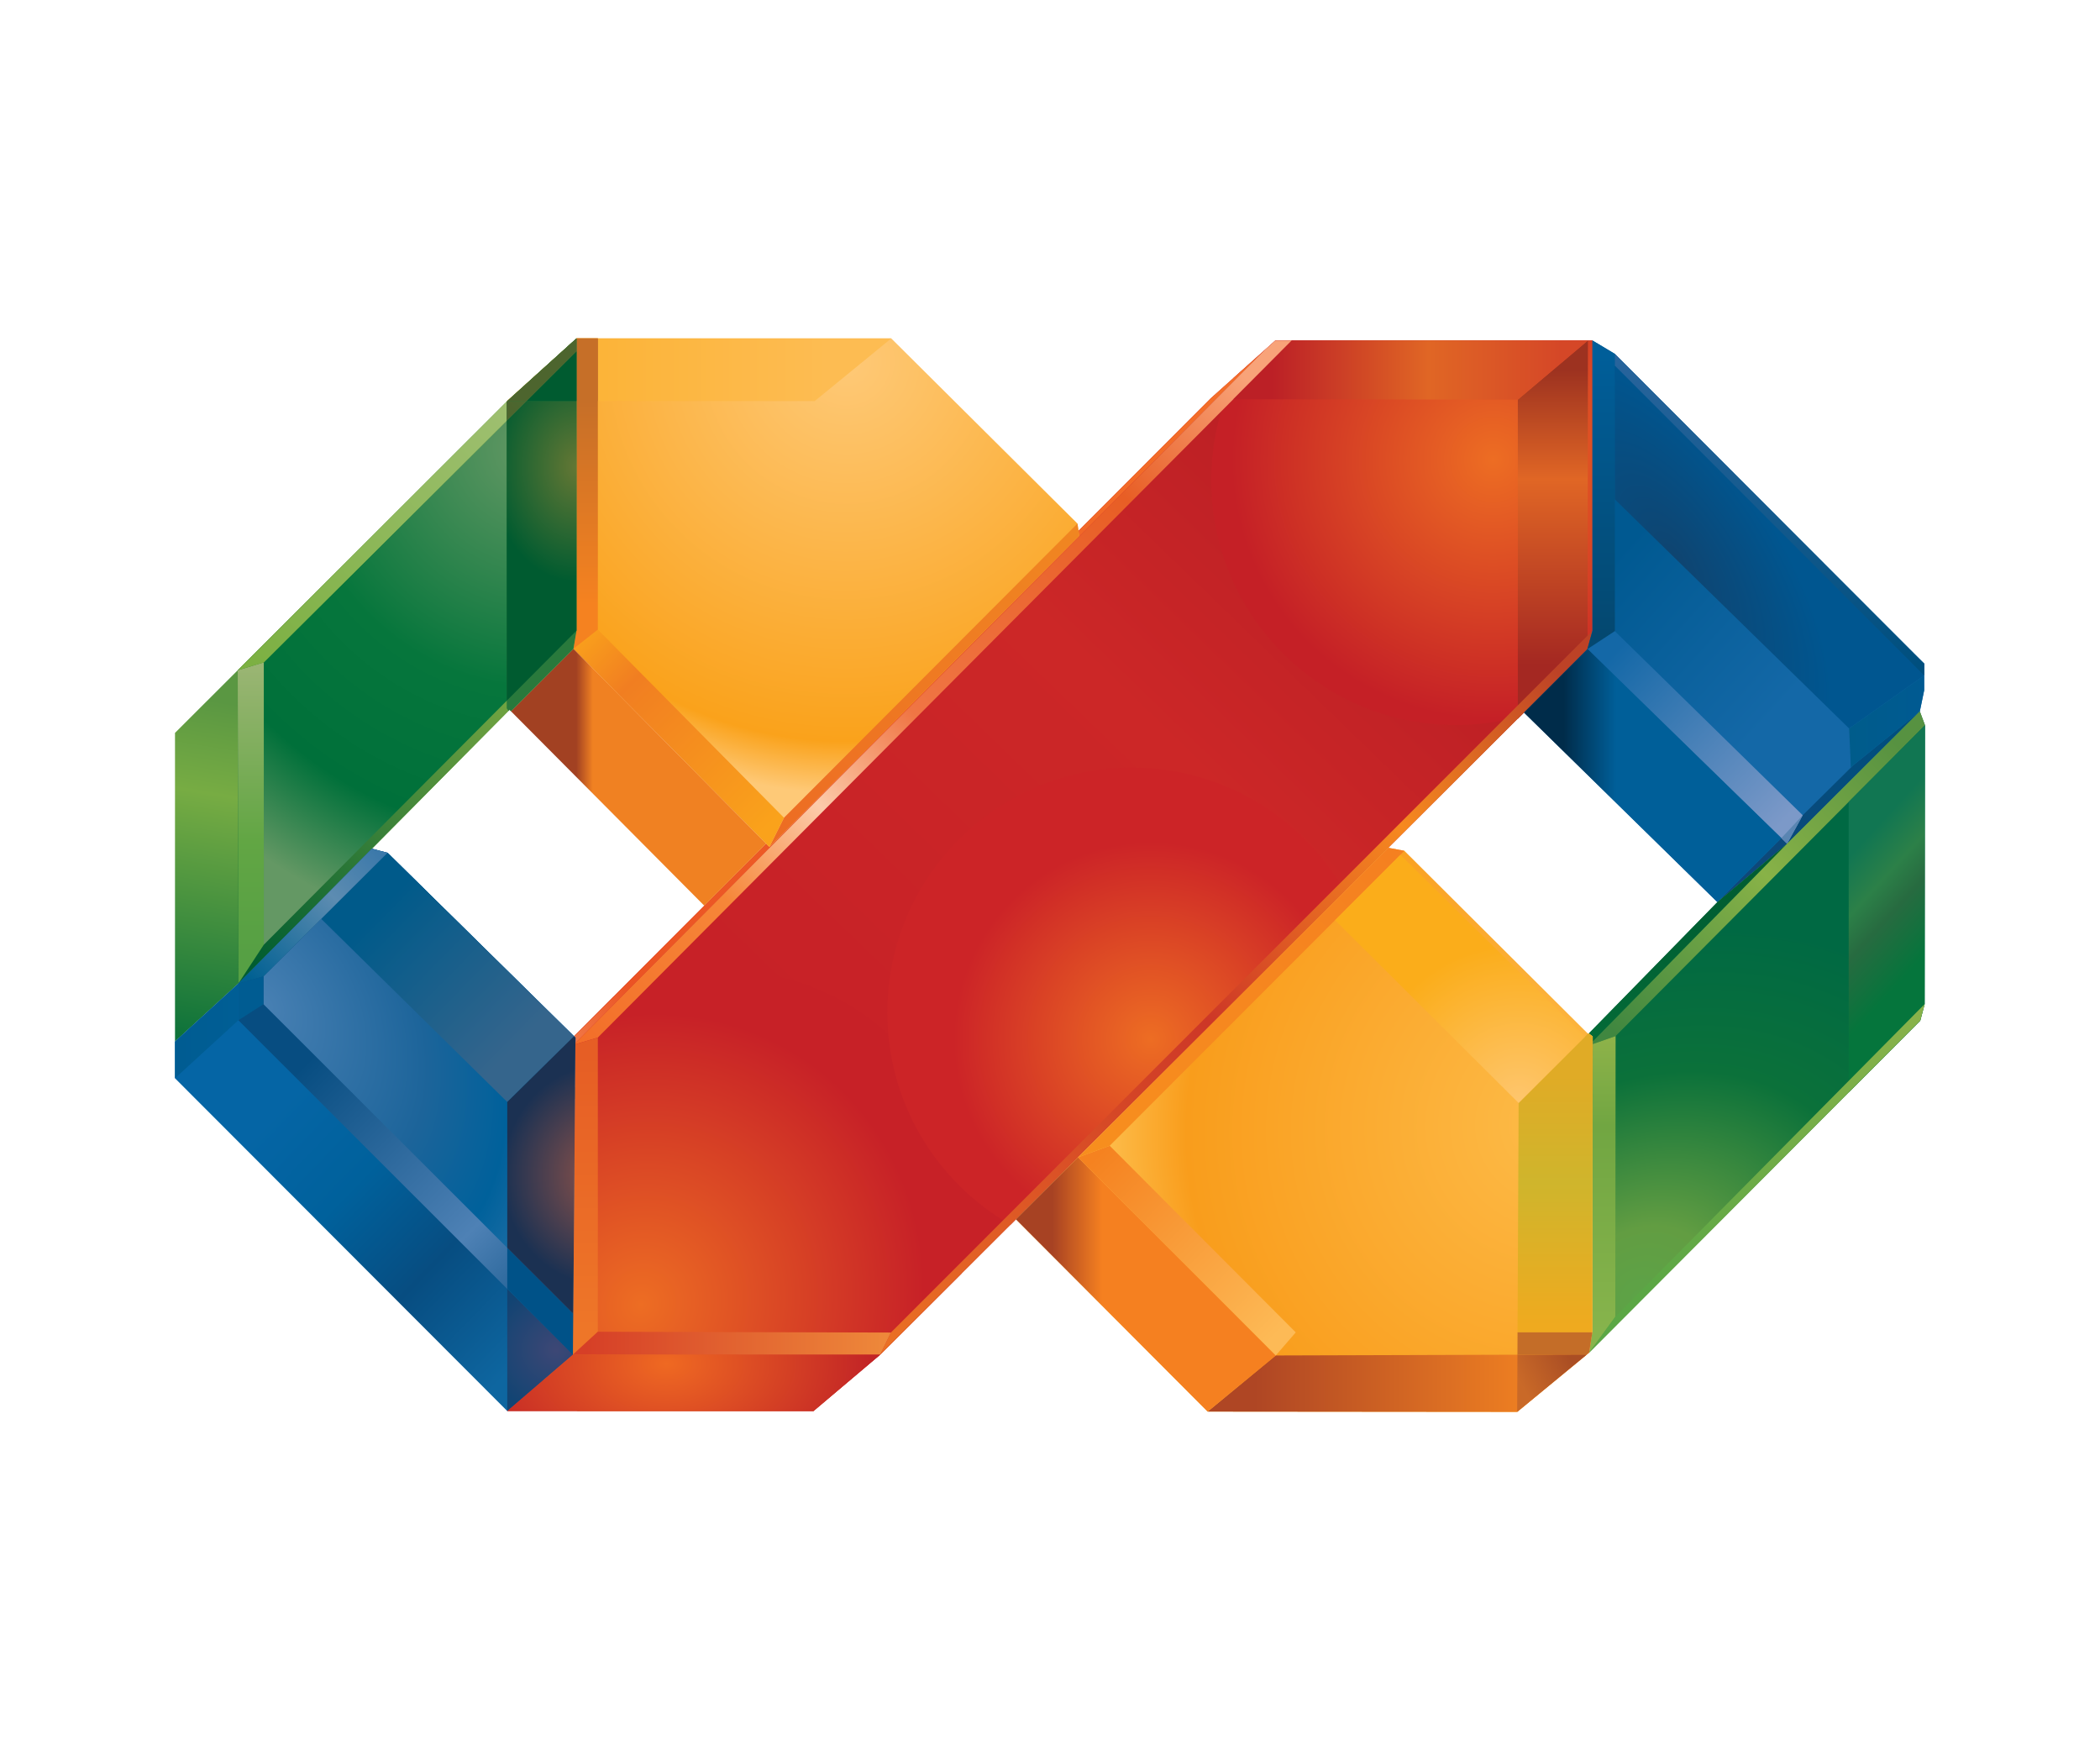 <?xml version="1.0" encoding="utf-8"?>
<!-- Generator: Adobe Illustrator 24.2.3, SVG Export Plug-In . SVG Version: 6.00 Build 0)  -->
<svg version="1.1" id="Layer_1" xmlns="http://www.w3.org/2000/svg" xmlns:xlink="http://www.w3.org/1999/xlink" x="0px" y="0px"
	 viewBox="0 0 864 720" style="enable-background:new 0 0 864 720;" xml:space="preserve">
<style type="text/css">
	.st0{fill-rule:evenodd;clip-rule:evenodd;fill:url(#SVGID_1_);}
	.st1{fill-rule:evenodd;clip-rule:evenodd;fill:url(#SVGID_2_);}
	.st2{fill-rule:evenodd;clip-rule:evenodd;fill:url(#SVGID_3_);}
	.st3{fill-rule:evenodd;clip-rule:evenodd;fill:url(#SVGID_4_);}
	.st4{fill-rule:evenodd;clip-rule:evenodd;fill:url(#SVGID_5_);}
	.st5{fill-rule:evenodd;clip-rule:evenodd;fill:url(#SVGID_6_);}
	.st6{fill-rule:evenodd;clip-rule:evenodd;fill:url(#SVGID_7_);}
	.st7{fill-rule:evenodd;clip-rule:evenodd;fill:url(#SVGID_8_);}
	.st8{fill-rule:evenodd;clip-rule:evenodd;fill:url(#SVGID_9_);}
	.st9{fill-rule:evenodd;clip-rule:evenodd;fill:url(#SVGID_10_);}
	.st10{fill-rule:evenodd;clip-rule:evenodd;fill:url(#SVGID_11_);}
	.st11{fill-rule:evenodd;clip-rule:evenodd;fill:url(#SVGID_12_);}
	.st12{fill-rule:evenodd;clip-rule:evenodd;fill:url(#SVGID_13_);}
	.st13{fill-rule:evenodd;clip-rule:evenodd;fill:#005C92;}
	.st14{fill-rule:evenodd;clip-rule:evenodd;fill:url(#SVGID_14_);}
	.st15{fill-rule:evenodd;clip-rule:evenodd;fill:url(#SVGID_15_);}
	.st16{fill-rule:evenodd;clip-rule:evenodd;fill:url(#SVGID_16_);}
	.st17{fill-rule:evenodd;clip-rule:evenodd;fill:url(#SVGID_17_);}
	.st18{fill-rule:evenodd;clip-rule:evenodd;fill:url(#SVGID_18_);}
	.st19{fill-rule:evenodd;clip-rule:evenodd;fill:url(#SVGID_19_);}
	.st20{fill-rule:evenodd;clip-rule:evenodd;fill:url(#SVGID_20_);}
	.st21{fill-rule:evenodd;clip-rule:evenodd;fill:url(#SVGID_21_);}
	.st22{fill-rule:evenodd;clip-rule:evenodd;fill:url(#SVGID_22_);}
	.st23{fill-rule:evenodd;clip-rule:evenodd;fill:url(#SVGID_23_);}
	.st24{fill-rule:evenodd;clip-rule:evenodd;fill:url(#SVGID_24_);}
	.st25{fill-rule:evenodd;clip-rule:evenodd;fill:url(#SVGID_25_);}
	.st26{fill-rule:evenodd;clip-rule:evenodd;fill:url(#SVGID_26_);}
	.st27{fill-rule:evenodd;clip-rule:evenodd;fill:url(#SVGID_27_);}
	.st28{fill-rule:evenodd;clip-rule:evenodd;fill:url(#SVGID_28_);}
	.st29{fill-rule:evenodd;clip-rule:evenodd;fill:url(#SVGID_29_);}
	.st30{fill-rule:evenodd;clip-rule:evenodd;fill:url(#SVGID_30_);}
	.st31{fill-rule:evenodd;clip-rule:evenodd;fill:url(#SVGID_31_);}
	.st32{fill-rule:evenodd;clip-rule:evenodd;fill:url(#SVGID_32_);}
	.st33{fill-rule:evenodd;clip-rule:evenodd;fill:#29793C;}
	.st34{fill-rule:evenodd;clip-rule:evenodd;fill:url(#SVGID_33_);}
	.st35{fill-rule:evenodd;clip-rule:evenodd;fill:url(#SVGID_34_);}
	.st36{fill-rule:evenodd;clip-rule:evenodd;fill:#C66F28;}
	.st37{fill-rule:evenodd;clip-rule:evenodd;fill:#005B30;}
	.st38{fill-rule:evenodd;clip-rule:evenodd;fill:#4D652E;}
	.st39{fill-rule:evenodd;clip-rule:evenodd;fill:url(#SVGID_35_);}
	.st40{fill-rule:evenodd;clip-rule:evenodd;fill:url(#SVGID_36_);}
	.st41{fill-rule:evenodd;clip-rule:evenodd;fill:url(#SVGID_37_);}
	.st42{fill-rule:evenodd;clip-rule:evenodd;fill:url(#SVGID_38_);}
	.st43{fill-rule:evenodd;clip-rule:evenodd;fill:url(#SVGID_39_);}
	.st44{fill-rule:evenodd;clip-rule:evenodd;fill:url(#SVGID_40_);}
	.st45{fill-rule:evenodd;clip-rule:evenodd;fill:url(#SVGID_41_);}
	.st46{fill-rule:evenodd;clip-rule:evenodd;fill:#5A85B2;}
	.st47{fill-rule:evenodd;clip-rule:evenodd;fill:url(#SVGID_42_);}
	.st48{fill-rule:evenodd;clip-rule:evenodd;fill:url(#SVGID_43_);}
	.st49{fill-rule:evenodd;clip-rule:evenodd;fill:url(#SVGID_44_);}
	.st50{fill-rule:evenodd;clip-rule:evenodd;fill:url(#SVGID_45_);}
	.st51{fill-rule:evenodd;clip-rule:evenodd;fill:url(#SVGID_46_);}
	.st52{fill-rule:evenodd;clip-rule:evenodd;fill:url(#SVGID_47_);}
	.st53{fill-rule:evenodd;clip-rule:evenodd;fill:url(#SVGID_48_);}
	.st54{fill-rule:evenodd;clip-rule:evenodd;fill:url(#SVGID_49_);}
	.st55{fill-rule:evenodd;clip-rule:evenodd;fill:url(#SVGID_50_);}
	.st56{fill-rule:evenodd;clip-rule:evenodd;fill:url(#SVGID_51_);}
	.st57{fill-rule:evenodd;clip-rule:evenodd;fill:url(#SVGID_52_);}
	.st58{fill-rule:evenodd;clip-rule:evenodd;fill:url(#SVGID_53_);}
	.st59{fill-rule:evenodd;clip-rule:evenodd;fill:url(#SVGID_54_);}
	.st60{fill-rule:evenodd;clip-rule:evenodd;fill:url(#SVGID_55_);}
	.st61{fill-rule:evenodd;clip-rule:evenodd;fill:#C46D28;}
	.st62{fill-rule:evenodd;clip-rule:evenodd;fill:url(#SVGID_56_);}
</style>
<linearGradient id="SVGID_1_" gradientUnits="userSpaceOnUse" x1="559.319" y1="227.537" x2="345.375" y2="448.523">
	<stop  offset="0" style="stop-color:#BD2025"/>
	<stop  offset="0.36" style="stop-color:#CC2727"/>
	<stop  offset="1" style="stop-color:#C72127"/>
</linearGradient>
<polygon class="st0" points="524.72,140.07 655.19,140.07 655.19,259.43 653.18,266.97 362.11,557.28 334.69,580.44 208.7,580.44 
	208.7,453.32 236.45,425.96 498.13,163.86 "/>
<radialGradient id="SVGID_2_" cx="263.579" cy="536.927" r="121.735" gradientTransform="matrix(0.515 -0.857 0.808 0.485 -305.894 502.127)" gradientUnits="userSpaceOnUse">
	<stop  offset="0" style="stop-color:#ED6D23"/>
	<stop  offset="1" style="stop-color:#C72127"/>
</radialGradient>
<path class="st1" d="M395.55,523.94l-33.43,33.35l-27.42,23.16h-97.19c-11.93-8.94-21.81-20.48-28.8-33.77v-93.35l27.74-27.35
	l15.88-15.9c13.66-6.93,29.12-10.85,45.49-10.85c55.58,0,100.64,45.06,100.64,100.64C398.45,508.16,397.44,516.22,395.55,523.94z"/>
<radialGradient id="SVGID_3_" cx="614.034" cy="188.632" r="107.708" gradientTransform="matrix(0.972 -0.236 0.235 0.964 -26.819 152.143)" gradientUnits="userSpaceOnUse">
	<stop  offset="0" style="stop-color:#ED6D23"/>
	<stop  offset="1" style="stop-color:#C52026"/>
</radialGradient>
<path class="st2" d="M524.72,140.07h130.48v119.36l-2.02,7.53l-27.87,27.8c-8.39,2.27-17.22,3.49-26.33,3.49
	c-55.58,0-100.64-45.06-100.64-100.64c0-15.08,3.32-29.37,9.26-42.21L524.72,140.07z"/>
<radialGradient id="SVGID_4_" cx="473.204" cy="427.511" r="81.216" gradientTransform="matrix(0.965 -0.264 0.264 0.964 -95.986 140.297)" gradientUnits="userSpaceOnUse">
	<stop  offset="0" style="stop-color:#ED6D23"/>
	<stop  offset="1" style="stop-color:#CC2427"/>
</radialGradient>
<path class="st3" d="M553.22,366.67L415.73,503.8c-30.26-17.36-50.65-49.98-50.65-87.36c0-55.58,45.06-100.64,100.64-100.64
	C503.2,315.8,535.89,336.29,553.22,366.67z"/>
<linearGradient id="SVGID_5_" gradientUnits="userSpaceOnUse" x1="237.381" y1="426.872" x2="498.479" y2="164.144">
	<stop  offset="0" style="stop-color:#F07544"/>
	<stop  offset="0.08" style="stop-color:#EB5324"/>
	<stop  offset="1" style="stop-color:#F36E29"/>
</linearGradient>
<polygon class="st4" points="236.14,426.26 236.76,426.87 236.74,429.07 520.48,143.86 498.13,163.86 443.72,218.36 "/>
<linearGradient id="SVGID_6_" gradientUnits="userSpaceOnUse" x1="129.018" y1="437.726" x2="151.657" y2="298.526">
	<stop  offset="0" style="stop-color:#0B713A"/>
	<stop  offset="0.73" style="stop-color:#77AC43"/>
	<stop  offset="1" style="stop-color:#5A9742"/>
</linearGradient>
<polygon class="st5" points="237.2,139.21 208.71,165 72,301.48 72,428.45 98.08,404.59 209.68,291.95 210.22,292.58 235.92,266.9 
	237.2,259.41 "/>
<linearGradient id="SVGID_7_" gradientUnits="userSpaceOnUse" x1="72.168" y1="364.707" x2="178.466" y2="260.125">
	<stop  offset="0" style="stop-color:#005C30"/>
	<stop  offset="1" style="stop-color:#70A341"/>
</linearGradient>
<polygon class="st6" points="237.2,139.21 208.71,165 97.81,275.72 98.08,404.59 209.68,291.95 210.22,292.58 235.92,266.9 
	237.2,259.41 "/>
<radialGradient id="SVGID_8_" cx="218.822" cy="184.646" r="208.835" gradientTransform="matrix(-0.65 -0.76 0.729 -0.623 226.357 466.086)" gradientUnits="userSpaceOnUse">
	<stop  offset="0" style="stop-color:#649864"/>
	<stop  offset="0.48" style="stop-color:#06763C"/>
	<stop  offset="0.78" style="stop-color:#00703A"/>
	<stop  offset="1" style="stop-color:#649864"/>
</radialGradient>
<polygon class="st7" points="237.2,144.51 108.53,272.5 108.53,388.63 237.2,259.41 "/>
<linearGradient id="SVGID_9_" gradientUnits="userSpaceOnUse" x1="103.166" y1="392.45" x2="103.167" y2="274.616">
	<stop  offset="0" style="stop-color:#56A044"/>
	<stop  offset="0.4" style="stop-color:#62A644"/>
	<stop  offset="1" style="stop-color:#9AB573"/>
</linearGradient>
<polygon class="st8" points="97.81,275.72 108.53,272.5 108.53,388.63 98.08,404.59 "/>
<linearGradient id="SVGID_10_" gradientUnits="userSpaceOnUse" x1="143.268" y1="426.009" x2="246.601" y2="526.32">
	<stop  offset="0" style="stop-color:#0565A5"/>
	<stop  offset="0.31" style="stop-color:#00619C"/>
	<stop  offset="0.63" style="stop-color:#074D81"/>
	<stop  offset="1" style="stop-color:#0E66A0"/>
</linearGradient>
<polygon class="st9" points="72,428.45 72,443.56 208.7,580.44 235.74,557.23 236.76,426.87 159.45,350.81 153.04,349.12 
	98.08,404.59 "/>
<linearGradient id="SVGID_11_" gradientUnits="userSpaceOnUse" x1="153.252" y1="409.63" x2="264.329" y2="519.929">
	<stop  offset="0" style="stop-color:#074D81"/>
	<stop  offset="0.62" style="stop-color:#4E81B5"/>
	<stop  offset="1" style="stop-color:#074D81"/>
</linearGradient>
<polygon class="st10" points="98.08,404.59 98.08,419.69 235.74,557.23 236.76,426.87 159.45,350.81 153.04,349.12 "/>
<radialGradient id="SVGID_12_" cx="108.404" cy="413.086" r="185.71" gradientTransform="matrix(-0.547 -0.837 0.57 -0.372 -67.6 657.567)" gradientUnits="userSpaceOnUse">
	<stop  offset="0" style="stop-color:#4880B3"/>
	<stop  offset="0.46" style="stop-color:#1C649A"/>
	<stop  offset="0.68" style="stop-color:#00619B"/>
	<stop  offset="1" style="stop-color:#4880B3"/>
</radialGradient>
<polygon class="st11" points="108.4,401.63 108.4,413.09 235.87,540.44 236.76,426.87 159.45,350.81 "/>
<linearGradient id="SVGID_13_" gradientUnits="userSpaceOnUse" x1="155.737" y1="374.287" x2="212.551" y2="429.971">
	<stop  offset="0" style="stop-color:#005A8A"/>
	<stop  offset="1" style="stop-color:#35658C"/>
</linearGradient>
<polygon class="st12" points="132.16,377.98 208.7,453.32 236.14,426.26 159.45,350.81 "/>
<polygon class="st13" points="108.4,401.63 98.08,404.59 98.08,419.69 108.4,413.09 "/>
<linearGradient id="SVGID_14_" gradientUnits="userSpaceOnUse" x1="103.192" y1="403.157" x2="155.427" y2="350.787">
	<stop  offset="0" style="stop-color:#006092"/>
	<stop  offset="0.65" style="stop-color:#5D8CB1"/>
	<stop  offset="1" style="stop-color:#3C79AA"/>
</linearGradient>
<polygon class="st14" points="98.08,404.59 108.4,401.63 159.45,350.81 153.04,349.12 "/>
<linearGradient id="SVGID_15_" gradientUnits="userSpaceOnUse" x1="72" y1="424.074" x2="98.076" y2="424.074">
	<stop  offset="0" style="stop-color:#005C92"/>
	<stop  offset="1" style="stop-color:#005E95"/>
</linearGradient>
<polygon class="st15" points="98.08,419.69 72,443.56 72,428.45 98.08,404.59 "/>
<linearGradient id="SVGID_16_" gradientUnits="userSpaceOnUse" x1="102.837" y1="273.79" x2="236.865" y2="141.541">
	<stop  offset="0" style="stop-color:#7CB042"/>
	<stop  offset="1" style="stop-color:#A7C37C"/>
</linearGradient>
<polygon class="st16" points="108.53,272.5 237.2,144.51 237.2,139.21 208.71,165 97.81,275.72 "/>
<radialGradient id="SVGID_17_" cx="348.393" cy="148.768" r="178.056" gradientTransform="matrix(0.707 -0.707 0.704 0.703 -2.591 290.51)" gradientUnits="userSpaceOnUse">
	<stop  offset="0" style="stop-color:#FEC977"/>
	<stop  offset="0.88" style="stop-color:#FAA21B"/>
	<stop  offset="1" style="stop-color:#FEC977"/>
</radialGradient>
<polygon class="st17" points="237.2,139.21 366.69,139.21 443.3,215.38 444.01,220.43 316.53,348.38 235.92,266.9 237.2,259.41 "/>
<linearGradient id="SVGID_18_" gradientUnits="userSpaceOnUse" x1="320.773" y1="341.116" x2="443.177" y2="218.52">
	<stop  offset="0" style="stop-color:#ED6D23"/>
	<stop  offset="1" style="stop-color:#F08621"/>
</linearGradient>
<polygon class="st18" points="316.53,348.38 322.55,336.39 443.3,215.38 444.01,220.43 "/>
<linearGradient id="SVGID_19_" gradientUnits="userSpaceOnUse" x1="346.618" y1="309.868" x2="269.945" y2="232.373">
	<stop  offset="0" style="stop-color:#FAA21B"/>
	<stop  offset="0.75" style="stop-color:#F17E21"/>
	<stop  offset="1" style="stop-color:#F99F1C"/>
</linearGradient>
<polygon class="st19" points="245.96,139.21 237.2,139.21 237.2,259.41 235.92,266.9 316.53,348.38 322.55,336.39 245.96,258.99 "/>
<linearGradient id="SVGID_20_" gradientUnits="userSpaceOnUse" x1="243.947" y1="319.736" x2="237.111" y2="319.736">
	<stop  offset="0" style="stop-color:#F08122"/>
	<stop  offset="1" style="stop-color:#A24122"/>
</linearGradient>
<polygon class="st20" points="235.92,266.9 210.22,292.58 289.76,372.57 315.22,347.06 "/>
<linearGradient id="SVGID_21_" gradientUnits="userSpaceOnUse" x1="237.28" y1="152.02" x2="339.861" y2="152.019">
	<stop  offset="0" style="stop-color:#FCB336"/>
	<stop  offset="1" style="stop-color:#FDBC52"/>
</linearGradient>
<polygon class="st21" points="208.48,165 335.18,165 366.69,139.21 237.2,139.21 "/>
<radialGradient id="SVGID_22_" cx="228.729" cy="555.326" r="27.894" gradientTransform="matrix(1 -3.577925e-04 3.443037e-04 0.962 -0.191 21.018)" gradientUnits="userSpaceOnUse">
	<stop  offset="0" style="stop-color:#3D4775"/>
	<stop  offset="1" style="stop-color:#124473"/>
</radialGradient>
<polygon class="st22" points="208.7,580.44 235.74,557.23 208.7,530.21 "/>
<linearGradient id="SVGID_23_" gradientUnits="userSpaceOnUse" x1="214.614" y1="513.706" x2="220.822" y2="507.493">
	<stop  offset="0" style="stop-color:#005288"/>
	<stop  offset="1" style="stop-color:#195D8B"/>
</linearGradient>
<polygon class="st23" points="235.74,557.23 236.76,426.87 235.87,540.44 208.7,513.3 208.7,530.21 "/>
<radialGradient id="SVGID_24_" cx="247.957" cy="483.351" r="45.181" gradientTransform="matrix(1.675516e-04 -1 0.911 1.526563e-04 -192.466 731.234)" gradientUnits="userSpaceOnUse">
	<stop  offset="0" style="stop-color:#915349"/>
	<stop  offset="1" style="stop-color:#1B3152"/>
</radialGradient>
<polygon class="st24" points="236.76,426.87 236.14,426.26 208.7,453.32 208.7,513.3 235.87,540.44 "/>
<linearGradient id="SVGID_25_" gradientUnits="userSpaceOnUse" x1="237.633" y1="429.997" x2="513.311" y2="156.076">
	<stop  offset="0" style="stop-color:#F36E29"/>
	<stop  offset="0.22" style="stop-color:#F68638"/>
	<stop  offset="0.36" style="stop-color:#FCCBAA"/>
	<stop  offset="0.5" style="stop-color:#F07544"/>
	<stop  offset="0.82" style="stop-color:#E85E25"/>
	<stop  offset="1" style="stop-color:#F8A379"/>
</linearGradient>
<polygon class="st25" points="524.72,140.07 531.48,140.07 245.97,426.8 236.74,429.57 236.74,429.07 520.48,143.86 "/>
<linearGradient id="SVGID_26_" gradientUnits="userSpaceOnUse" x1="638.896" y1="273.618" x2="638.896" y2="152.226">
	<stop  offset="0" style="stop-color:#A42822"/>
	<stop  offset="0.63" style="stop-color:#E06625"/>
	<stop  offset="1" style="stop-color:#9D3220"/>
</linearGradient>
<polygon class="st26" points="653.32,140.07 624.48,164.38 624.48,295.7 653.18,266.97 653.18,261.17 "/>
<linearGradient id="SVGID_27_" gradientUnits="userSpaceOnUse" x1="523.513" y1="152.153" x2="642.456" y2="152.152">
	<stop  offset="0" style="stop-color:#BC2026"/>
	<stop  offset="0.54" style="stop-color:#E06625"/>
	<stop  offset="1" style="stop-color:#D54727"/>
</linearGradient>
<polygon class="st27" points="653.32,140.07 624.48,164.38 507.39,164.26 531.48,140.07 "/>
<linearGradient id="SVGID_28_" gradientUnits="userSpaceOnUse" x1="641.568" y1="276.909" x2="363.5" y2="551.91">
	<stop  offset="0" style="stop-color:#BD4226"/>
	<stop  offset="0.23" style="stop-color:#F6891F"/>
	<stop  offset="0.52" style="stop-color:#CD3727"/>
	<stop  offset="1" style="stop-color:#EA7024"/>
</linearGradient>
<polygon class="st28" points="655.19,259.43 366.54,548.16 362.11,557.28 653.18,266.97 "/>
<linearGradient id="SVGID_29_" gradientUnits="userSpaceOnUse" x1="240.857" y1="434" x2="240.858" y2="546.127">
	<stop  offset="0" style="stop-color:#E65E25"/>
	<stop  offset="1" style="stop-color:#EE7628"/>
</linearGradient>
<polygon class="st29" points="245.97,426.8 236.74,429.57 235.74,557.23 245.97,547.83 "/>
<linearGradient id="SVGID_30_" gradientUnits="userSpaceOnUse" x1="240.93" y1="552.484" x2="364.398" y2="552.483">
	<stop  offset="0" style="stop-color:#D63F27"/>
	<stop  offset="1" style="stop-color:#EE883A"/>
</linearGradient>
<polygon class="st30" points="366.54,548.16 362.11,557.28 235.74,557.23 245.97,547.83 "/>
<radialGradient id="SVGID_31_" cx="274.271" cy="561.158" r="84.502" gradientTransform="matrix(1 -3.490658e-05 2.252522e-05 0.645 -0.013 199.052)" gradientUnits="userSpaceOnUse">
	<stop  offset="0" style="stop-color:#EF6922"/>
	<stop  offset="1" style="stop-color:#C22426"/>
</radialGradient>
<polygon class="st31" points="334.69,580.44 362.11,557.28 235.74,557.23 208.7,580.44 "/>
<g>
	<linearGradient id="SVGID_32_" gradientUnits="userSpaceOnUse" x1="240.94" y1="165.004" x2="240.94" y2="248.708">
		<stop  offset="0" style="stop-color:#C66F28"/>
		<stop  offset="1" style="stop-color:#F58220"/>
	</linearGradient>
	<polygon class="st32" points="245.96,258.99 235.92,266.9 237.2,259.41 237.2,139.21 245.96,139.21 	"/>
	<polygon class="st33" points="237.2,139.21 237.2,259.41 235.92,266.9 210.22,292.58 209.68,291.95 209.23,292.4 208.48,291.38 
		208.48,165.22 208.71,165 	"/>
	
		<radialGradient id="SVGID_33_" cx="237.196" cy="191.917" r="47.456" gradientTransform="matrix(-1.483530e-04 -1 0.752 -1.115318e-04 92.948 429.134)" gradientUnits="userSpaceOnUse">
		<stop  offset="0" style="stop-color:#647734"/>
		<stop  offset="1" style="stop-color:#005B30"/>
	</radialGradient>
	<polygon class="st34" points="237.2,144.51 237.2,259.41 208.48,288.25 208.48,173.08 	"/>
	<linearGradient id="SVGID_34_" gradientUnits="userSpaceOnUse" x1="210.326" y1="167.436" x2="236.733" y2="143.603">
		<stop  offset="0" style="stop-color:#4D652E"/>
		<stop  offset="1" style="stop-color:#417A3A"/>
	</linearGradient>
	<polygon class="st35" points="237.2,139.21 237.2,144.51 208.48,173.08 208.48,165.22 208.71,165 	"/>
</g>
<rect x="237.2" y="139.21" class="st36" width="8.77" height="25.79"/>
<polygon class="st33" points="237.2,139.21 237.2,165 208.71,165 "/>
<polygon class="st37" points="237.2,144.51 237.2,165 216.6,165 "/>
<polygon class="st38" points="237.2,139.21 237.2,144.51 216.6,165 208.71,165 "/>
<linearGradient id="SVGID_35_" gradientUnits="userSpaceOnUse" x1="727.384" y1="296.443" x2="659.334" y2="234.537">
	<stop  offset="0" style="stop-color:#1468A7"/>
	<stop  offset="1" style="stop-color:#005991"/>
</linearGradient>
<polygon class="st39" points="655.19,140.07 664.4,145.57 791.66,272.99 791.66,283.96 789.87,292.63 735.26,347.07 706.58,371.1 
	627.03,293.14 653.18,266.97 655.19,259.43 "/>
<linearGradient id="SVGID_36_" gradientUnits="userSpaceOnUse" x1="658.71" y1="261.483" x2="658.711" y2="145.865">
	<stop  offset="0" style="stop-color:#044870"/>
	<stop  offset="1" style="stop-color:#005E99"/>
</linearGradient>
<polygon class="st40" points="655.19,140.07 664.4,145.57 664.4,259.64 653.02,267.12 655.19,259.43 "/>
<linearGradient id="SVGID_37_" gradientUnits="userSpaceOnUse" x1="713.257" y1="364.704" x2="773.519" y2="307.553">
	<stop  offset="0" style="stop-color:#104779"/>
	<stop  offset="1" style="stop-color:#014E7E"/>
</linearGradient>
<polygon class="st41" points="735.26,347.07 706.58,371.1 733.15,344.5 741.69,335.36 762.43,314.84 789.87,292.63 "/>
<radialGradient id="SVGID_38_" cx="688.938" cy="230.623" r="97.952" gradientTransform="matrix(-0.554 -0.833 0.355 -0.236 988.784 858.63)" gradientUnits="userSpaceOnUse">
	<stop  offset="0" style="stop-color:#0F4470"/>
	<stop  offset="1" style="stop-color:#005690"/>
</radialGradient>
<polygon class="st42" points="664.4,205.42 760.78,299.67 791.66,277.84 791.66,272.99 664.4,150.41 "/>
<linearGradient id="SVGID_39_" gradientUnits="userSpaceOnUse" x1="785.551" y1="278.273" x2="669.313" y2="143.745">
	<stop  offset="0" style="stop-color:#004F7E"/>
	<stop  offset="1" style="stop-color:#28649C"/>
</linearGradient>
<polygon class="st43" points="664.4,145.57 791.66,272.99 791.66,277.84 664.4,150.41 "/>
<linearGradient id="SVGID_40_" gradientUnits="userSpaceOnUse" x1="791.661" y1="296.793" x2="761.149" y2="296.795">
	<stop  offset="0" style="stop-color:#005A92"/>
	<stop  offset="1" style="stop-color:#005C8B"/>
</linearGradient>
<polygon class="st44" points="760.78,299.67 761.51,315.75 762.43,314.84 789.87,292.63 791.66,283.96 791.66,277.84 "/>
<linearGradient id="SVGID_41_" gradientUnits="userSpaceOnUse" x1="664.115" y1="268.641" x2="734.581" y2="337.133">
	<stop  offset="0" style="stop-color:#1468A7"/>
	<stop  offset="1" style="stop-color:#7C99C8"/>
</linearGradient>
<polygon class="st45" points="664.4,259.64 741.69,335.36 735.26,347.07 653.02,267.12 "/>
<polygon class="st46" points="741.69,335.36 735.26,347.07 732.89,344.76 733.15,344.5 "/>
<linearGradient id="SVGID_42_" gradientUnits="userSpaceOnUse" x1="643.312" y1="319.034" x2="664.981" y2="319.034">
	<stop  offset="0" style="stop-color:#002C4A"/>
	<stop  offset="1" style="stop-color:#005F99"/>
</linearGradient>
<polygon class="st47" points="653.18,266.97 732.89,344.76 706.58,371.1 627.03,293.14 "/>
<radialGradient id="SVGID_43_" cx="674.06" cy="533.014" r="173.333" gradientTransform="matrix(0.781 -0.624 0.492 0.616 -114.769 625.552)" gradientUnits="userSpaceOnUse">
	<stop  offset="0" style="stop-color:#5DA347"/>
	<stop  offset="0.19" style="stop-color:#629D42"/>
	<stop  offset="0.61" style="stop-color:#0B713A"/>
	<stop  offset="1" style="stop-color:#006943"/>
</radialGradient>
<polygon class="st48" points="789.87,292.63 792,298.34 791.86,413.03 790.04,419.87 653.81,556.44 655.16,547.88 655.29,426.37 
	653.7,425.12 706.58,371.1 735.26,347.07 "/>
<linearGradient id="SVGID_44_" gradientUnits="userSpaceOnUse" x1="712.753" y1="367.349" x2="656.002" y2="425.561">
	<stop  offset="0" style="stop-color:#005D32"/>
	<stop  offset="1" style="stop-color:#036A37"/>
</linearGradient>
<polygon class="st49" points="725.9,354.91 735.26,347.07 655.29,428.44 655.29,426.37 653.7,425.12 706.58,371.1 "/>
<linearGradient id="SVGID_45_" gradientUnits="userSpaceOnUse" x1="663.099" y1="423.692" x2="780.268" y2="305.986">
	<stop  offset="0" style="stop-color:#408740"/>
	<stop  offset="0.54" style="stop-color:#88B247"/>
	<stop  offset="1" style="stop-color:#579241"/>
</linearGradient>
<polygon class="st50" points="735.26,347.07 655.29,428.44 655.29,429.49 664.71,426.19 792,298.34 789.87,292.63 "/>
<linearGradient id="SVGID_46_" gradientUnits="userSpaceOnUse" x1="659.26" y1="549.055" x2="659.26" y2="427.829">
	<stop  offset="0" style="stop-color:#87B44C"/>
	<stop  offset="0.71" style="stop-color:#71A642"/>
	<stop  offset="1" style="stop-color:#8DB249"/>
</linearGradient>
<polygon class="st51" points="664.71,426.19 664.58,541.68 653.81,556.44 655.16,547.88 655.29,429.49 "/>
<linearGradient id="SVGID_47_" gradientUnits="userSpaceOnUse" x1="757.122" y1="356.325" x2="794.219" y2="390.233">
	<stop  offset="0" style="stop-color:#117652"/>
	<stop  offset="0.33" style="stop-color:#2C8048"/>
	<stop  offset="0.57" style="stop-color:#276B40"/>
	<stop  offset="1" style="stop-color:#05753C"/>
</linearGradient>
<polygon class="st52" points="760.6,329.87 792,298.34 791.86,413.03 790.04,419.87 760.6,449.38 "/>
<linearGradient id="SVGID_48_" gradientUnits="userSpaceOnUse" x1="677.398" y1="529.491" x2="789.369" y2="419.206">
	<stop  offset="0" style="stop-color:#5BA745"/>
	<stop  offset="1" style="stop-color:#88B24A"/>
</linearGradient>
<polygon class="st53" points="664.58,541.68 791.86,413.03 790.04,419.87 653.81,556.44 "/>
<radialGradient id="SVGID_49_" cx="640.129" cy="461.803" r="185.793" gradientTransform="matrix(0.649 -0.76 0.739 0.631 -116.994 656.994)" gradientUnits="userSpaceOnUse">
	<stop  offset="0" style="stop-color:#FDBB48"/>
	<stop  offset="0.83" style="stop-color:#F99D1C"/>
	<stop  offset="1" style="stop-color:#FDBB48"/>
</radialGradient>
<polygon class="st54" points="417.97,501.57 496.86,580.68 624.21,580.79 653.81,556.44 655.13,548.08 655.29,426.37 653.7,425.12 
	653.33,425.23 577.8,349.99 571.18,348.75 "/>
<linearGradient id="SVGID_50_" gradientUnits="userSpaceOnUse" x1="516.296" y1="568.92" x2="631.182" y2="568.919">
	<stop  offset="0" style="stop-color:#AF4624"/>
	<stop  offset="1" style="stop-color:#F08122"/>
</linearGradient>
<polygon class="st55" points="624.21,580.79 496.86,580.68 524.89,557.59 652.89,557.19 "/>
<linearGradient id="SVGID_51_" gradientUnits="userSpaceOnUse" x1="432.942" y1="528.378" x2="453.482" y2="528.378">
	<stop  offset="0" style="stop-color:#A74223"/>
	<stop  offset="1" style="stop-color:#F58020"/>
</linearGradient>
<polygon class="st56" points="417.97,501.57 496.86,580.68 524.89,557.59 443.53,476.08 "/>
<linearGradient id="SVGID_52_" gradientUnits="userSpaceOnUse" x1="450.971" y1="475.835" x2="525.712" y2="548.439">
	<stop  offset="0" style="stop-color:#F58220"/>
	<stop  offset="1" style="stop-color:#FDBA56"/>
</linearGradient>
<polygon class="st57" points="456.57,471.32 533.11,548.09 524.89,557.59 443.53,476.08 "/>
<linearGradient id="SVGID_53_" gradientUnits="userSpaceOnUse" x1="454.252" y1="468.987" x2="574.244" y2="350.348">
	<stop  offset="0" style="stop-color:#F78E1E"/>
	<stop  offset="1" style="stop-color:#F58020"/>
</linearGradient>
<polygon class="st58" points="456.57,471.32 549.29,378.52 577.8,349.99 571.18,348.75 443.53,476.08 "/>
<linearGradient id="SVGID_54_" gradientUnits="userSpaceOnUse" x1="639.827" y1="545.3" x2="639.829" y2="442.382">
	<stop  offset="0" style="stop-color:#EFAA1F"/>
	<stop  offset="0.57" style="stop-color:#CFB52C"/>
	<stop  offset="1" style="stop-color:#E0AB26"/>
</linearGradient>
<polygon class="st59" points="653.33,425.23 624.81,453.73 624.36,548.08 655.13,548.08 655.29,426.37 653.7,425.12 "/>
<linearGradient id="SVGID_55_" gradientUnits="userSpaceOnUse" x1="645.393" y1="558.054" x2="625.418" y2="568.437">
	<stop  offset="0" style="stop-color:#AA4E24"/>
	<stop  offset="1" style="stop-color:#C96928"/>
</linearGradient>
<polygon class="st60" points="624.32,557.28 624.21,580.79 652.89,557.19 "/>
<polygon class="st61" points="624.36,548.08 624.32,557.28 652.89,557.19 653.81,556.44 655.13,548.08 "/>
<radialGradient id="SVGID_56_" cx="624.819" cy="453.73" r="64.992" gradientTransform="matrix(0.26 -0.966 0.959 0.258 27.405 939.911)" gradientUnits="userSpaceOnUse">
	<stop  offset="0" style="stop-color:#FEC66E"/>
	<stop  offset="1" style="stop-color:#FBAD1A"/>
</radialGradient>
<polygon class="st62" points="549.29,378.52 624.81,453.73 652.12,426.45 576.14,351.65 "/>
</svg>
